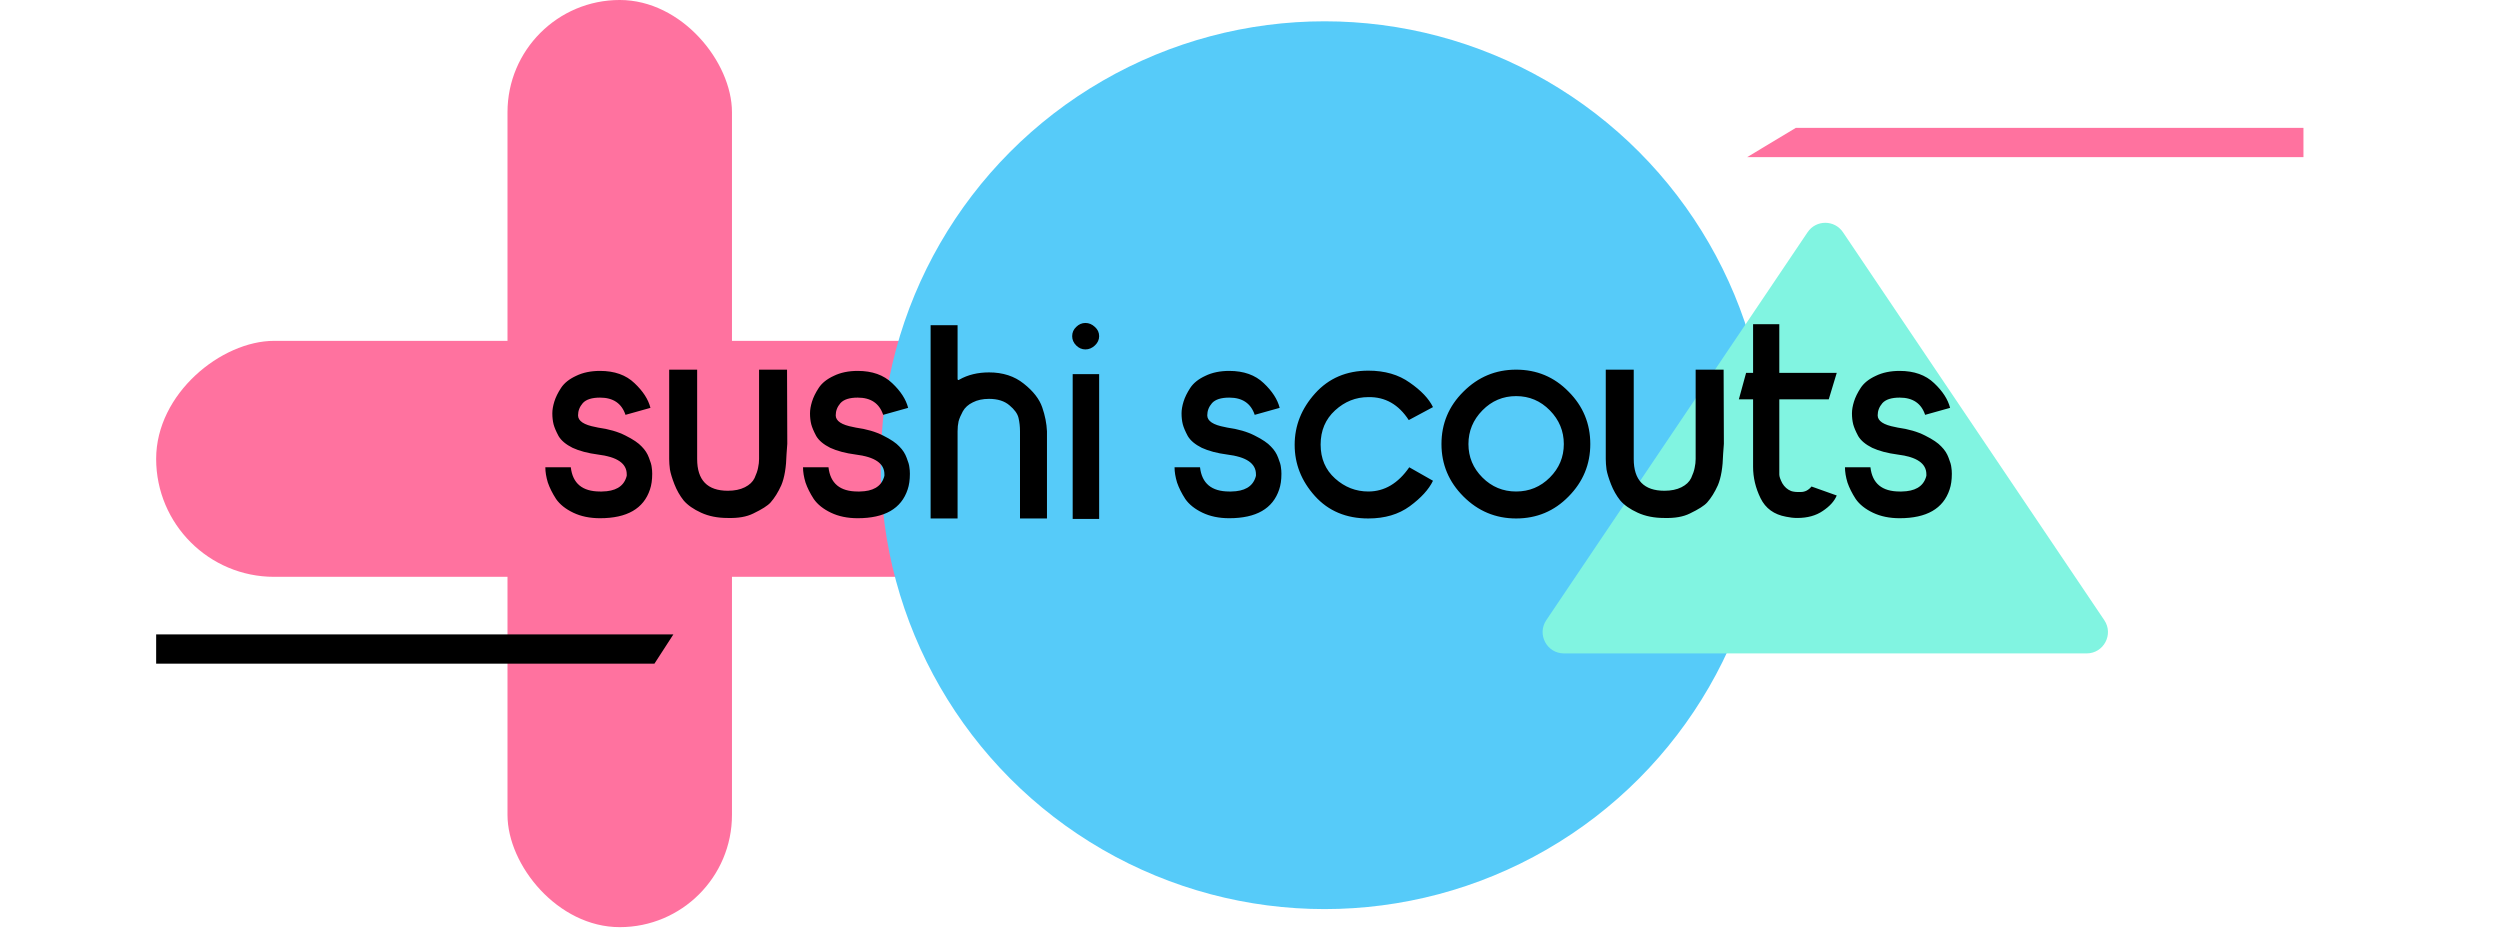 <svg width="352" height="131" viewBox="0 0 352 131" fill="none" xmlns="http://www.w3.org/2000/svg">
<rect width="33.227" height="130.529" rx="16.613" transform="matrix(0 -1 1 0 21.986 81.218)" fill="#FF729F"/>
<rect x="103.061" y="130.542" width="31.605" height="130.543" rx="15.803" transform="rotate(-180 103.061 130.542)" fill="#FF729F"/>
<circle cx="186.5" cy="65.5" r="62.5" fill="#56CBF9"/>
<path d="M254.512 32.694C255.701 30.929 258.299 30.929 259.488 32.694L296.286 87.324C297.628 89.317 296.2 92 293.797 92H220.203C217.8 92 216.372 89.317 217.714 87.324L254.512 32.694Z" fill="#81F4E1"/>
<path d="M21.986 89.319H94.815L92.146 93.441H21.986V89.319Z" fill="black"/>
<path d="M324.326 22.123L246 22.123L252.854 18L324.326 18V22.123Z" fill="#FF729F"/>
<path d="M84.483 52.223C86.522 52.223 88.139 52.797 89.334 53.945C90.53 55.07 91.28 56.23 91.584 57.426L88.069 58.41C87.53 56.793 86.334 55.984 84.483 55.984C83.334 55.984 82.526 56.242 82.057 56.758C81.612 57.273 81.389 57.848 81.389 58.48C81.389 59.277 82.221 59.828 83.885 60.133L84.202 60.203C85.725 60.414 87.014 60.789 88.069 61.328C89.147 61.867 89.909 62.383 90.354 62.875C90.823 63.344 91.162 63.871 91.374 64.457C91.608 65.043 91.737 65.488 91.76 65.793C91.807 66.074 91.831 66.379 91.831 66.707C91.831 67.574 91.725 68.312 91.514 68.922C90.624 71.617 88.28 72.965 84.483 72.965C83.053 72.965 81.799 72.707 80.721 72.191C79.643 71.676 78.834 71.031 78.295 70.258C77.78 69.461 77.393 68.688 77.135 67.938C76.901 67.164 76.784 66.449 76.784 65.793H80.37C80.627 68.066 81.999 69.203 84.483 69.203H84.764C86.616 69.18 87.752 68.523 88.174 67.234C88.221 67.117 88.245 67.035 88.245 66.988V66.777C88.245 65.254 86.897 64.328 84.202 64C82.772 63.812 81.577 63.496 80.616 63.051C79.678 62.582 79.022 62.031 78.647 61.398C78.295 60.742 78.061 60.191 77.944 59.746C77.827 59.277 77.768 58.762 77.768 58.199C77.768 57.707 77.862 57.156 78.049 56.547C78.237 55.938 78.553 55.293 78.999 54.613C79.444 53.934 80.147 53.371 81.108 52.926C82.069 52.457 83.194 52.223 84.483 52.223ZM94.221 64.633V52.047H98.159V64.633C98.159 67.609 99.6 69.098 102.483 69.098C103.42 69.098 104.217 68.934 104.873 68.606C105.53 68.277 105.987 67.844 106.245 67.305C106.502 66.742 106.666 66.262 106.737 65.863C106.83 65.441 106.877 65.031 106.877 64.633V52.047H110.815L110.85 62.488C110.827 62.887 110.791 63.367 110.745 63.93C110.698 65.805 110.452 67.269 110.006 68.324C109.561 69.309 109.057 70.117 108.495 70.75C108.096 71.195 107.288 71.711 106.069 72.297C105.131 72.766 103.924 72.977 102.448 72.93C101.041 72.93 99.799 72.684 98.721 72.191C97.643 71.699 96.823 71.125 96.26 70.469C95.721 69.789 95.287 69.027 94.959 68.184C94.631 67.34 94.42 66.648 94.327 66.109C94.256 65.57 94.221 65.078 94.221 64.633ZM120.764 52.223C122.803 52.223 124.42 52.797 125.616 53.945C126.811 55.07 127.561 56.23 127.866 57.426L124.35 58.41C123.811 56.793 122.616 55.984 120.764 55.984C119.616 55.984 118.807 56.242 118.338 56.758C117.893 57.273 117.67 57.848 117.67 58.48C117.67 59.277 118.502 59.828 120.166 60.133L120.483 60.203C122.006 60.414 123.295 60.789 124.35 61.328C125.428 61.867 126.19 62.383 126.635 62.875C127.104 63.344 127.444 63.871 127.655 64.457C127.889 65.043 128.018 65.488 128.041 65.793C128.088 66.074 128.112 66.379 128.112 66.707C128.112 67.574 128.006 68.312 127.795 68.922C126.905 71.617 124.561 72.965 120.764 72.965C119.334 72.965 118.08 72.707 117.002 72.191C115.924 71.676 115.116 71.031 114.577 70.258C114.061 69.461 113.674 68.688 113.416 67.938C113.182 67.164 113.065 66.449 113.065 65.793H116.651C116.909 68.066 118.28 69.203 120.764 69.203H121.045C122.897 69.18 124.034 68.523 124.455 67.234C124.502 67.117 124.526 67.035 124.526 66.988V66.777C124.526 65.254 123.178 64.328 120.483 64C119.053 63.812 117.858 63.496 116.897 63.051C115.959 62.582 115.303 62.031 114.928 61.398C114.577 60.742 114.342 60.191 114.225 59.746C114.108 59.277 114.049 58.762 114.049 58.199C114.049 57.707 114.143 57.156 114.33 56.547C114.518 55.938 114.834 55.293 115.28 54.613C115.725 53.934 116.428 53.371 117.389 52.926C118.35 52.457 119.475 52.223 120.764 52.223ZM131.03 73V45.789H134.827V53.312C134.827 53.523 134.909 53.57 135.073 53.453C136.268 52.773 137.663 52.434 139.256 52.434C141.202 52.434 142.83 52.961 144.143 54.016C145.479 55.07 146.346 56.184 146.745 57.355C147.143 58.504 147.366 59.629 147.413 60.73V73H143.616V60.73C143.616 60.051 143.545 59.418 143.405 58.832C143.264 58.246 142.842 57.66 142.139 57.074C141.436 56.465 140.475 56.16 139.256 56.16C138.366 56.16 137.604 56.324 136.971 56.652C136.338 56.957 135.87 57.379 135.565 57.918C135.284 58.434 135.084 58.902 134.967 59.324C134.873 59.746 134.827 60.215 134.827 60.73V73H131.03ZM154.163 46.035C154.561 46.387 154.76 46.82 154.76 47.336C154.76 47.828 154.561 48.262 154.163 48.637C153.764 49.012 153.319 49.199 152.827 49.199C152.334 49.199 151.901 49.012 151.526 48.637C151.151 48.262 150.963 47.828 150.963 47.336C150.963 46.82 151.151 46.387 151.526 46.035C151.901 45.66 152.334 45.473 152.827 45.473C153.319 45.473 153.764 45.66 154.163 46.035ZM154.76 52.68V73.07H151.034V52.68H154.76ZM173.077 52.223C175.116 52.223 176.733 52.797 177.928 53.945C179.123 55.07 179.873 56.23 180.178 57.426L176.663 58.41C176.123 56.793 174.928 55.984 173.077 55.984C171.928 55.984 171.12 56.242 170.651 56.758C170.205 57.273 169.983 57.848 169.983 58.48C169.983 59.277 170.815 59.828 172.479 60.133L172.795 60.203C174.319 60.414 175.608 60.789 176.663 61.328C177.741 61.867 178.502 62.383 178.948 62.875C179.416 63.344 179.756 63.871 179.967 64.457C180.202 65.043 180.33 65.488 180.354 65.793C180.401 66.074 180.424 66.379 180.424 66.707C180.424 67.574 180.319 68.312 180.108 68.922C179.217 71.617 176.873 72.965 173.077 72.965C171.647 72.965 170.393 72.707 169.315 72.191C168.237 71.676 167.428 71.031 166.889 70.258C166.373 69.461 165.987 68.688 165.729 67.938C165.495 67.164 165.377 66.449 165.377 65.793H168.963C169.221 68.066 170.592 69.203 173.077 69.203H173.358C175.209 69.18 176.346 68.523 176.768 67.234C176.815 67.117 176.838 67.035 176.838 66.988V66.777C176.838 65.254 175.491 64.328 172.795 64C171.366 63.812 170.17 63.496 169.209 63.051C168.272 62.582 167.616 62.031 167.241 61.398C166.889 60.742 166.655 60.191 166.538 59.746C166.42 59.277 166.362 58.762 166.362 58.199C166.362 57.707 166.455 57.156 166.643 56.547C166.83 55.938 167.147 55.293 167.592 54.613C168.038 53.934 168.741 53.371 169.702 52.926C170.663 52.457 171.788 52.223 173.077 52.223ZM201.764 67.691C201.178 68.91 200.088 70.106 198.495 71.277C196.924 72.426 194.979 73 192.659 73C189.541 73 187.034 71.945 185.135 69.836C183.237 67.727 182.288 65.324 182.288 62.629C182.288 59.934 183.248 57.52 185.17 55.387C187.092 53.254 189.588 52.188 192.659 52.188C194.979 52.188 196.924 52.75 198.495 53.875C200.088 54.977 201.178 56.125 201.764 57.32L198.354 59.148C196.924 56.945 195.026 55.867 192.659 55.914C190.901 55.914 189.342 56.535 187.983 57.777C186.623 59.02 185.944 60.625 185.944 62.594C185.944 64.562 186.623 66.156 187.983 67.375C189.342 68.594 190.901 69.203 192.659 69.203C194.932 69.203 196.854 68.066 198.424 65.793L201.764 67.691ZM220.854 55.141C222.893 57.18 223.913 59.641 223.913 62.523C223.913 65.383 222.893 67.844 220.854 69.906C218.838 71.969 216.377 73 213.471 73C210.588 73 208.116 71.969 206.053 69.906C203.991 67.844 202.959 65.383 202.959 62.523C202.959 59.641 203.991 57.18 206.053 55.141C208.116 53.078 210.588 52.047 213.471 52.047C216.377 52.047 218.838 53.078 220.854 55.141ZM208.725 67.234C210.038 68.547 211.62 69.203 213.471 69.203C215.323 69.203 216.905 68.547 218.217 67.234C219.53 65.922 220.186 64.352 220.186 62.523C220.186 60.695 219.53 59.113 218.217 57.777C216.905 56.441 215.323 55.773 213.471 55.773C211.62 55.773 210.038 56.441 208.725 57.777C207.413 59.113 206.756 60.695 206.756 62.523C206.756 64.352 207.413 65.922 208.725 67.234ZM226.092 64.633V52.047H230.03V64.633C230.03 67.609 231.471 69.098 234.354 69.098C235.291 69.098 236.088 68.934 236.745 68.606C237.401 68.277 237.858 67.844 238.116 67.305C238.373 66.742 238.538 66.262 238.608 65.863C238.702 65.441 238.748 65.031 238.748 64.633V52.047H242.686L242.721 62.488C242.698 62.887 242.663 63.367 242.616 63.93C242.569 65.805 242.323 67.269 241.877 68.324C241.432 69.309 240.928 70.117 240.366 70.75C239.967 71.195 239.159 71.711 237.94 72.297C237.002 72.766 235.795 72.977 234.319 72.93C232.913 72.93 231.67 72.684 230.592 72.191C229.514 71.699 228.694 71.125 228.131 70.469C227.592 69.789 227.159 69.027 226.83 68.184C226.502 67.34 226.291 66.648 226.198 66.109C226.127 65.57 226.092 65.078 226.092 64.633ZM246.834 65.723V45.648H250.526V66.812C250.526 67.094 250.666 67.504 250.948 68.043C251.252 68.559 251.663 68.922 252.178 69.133C252.506 69.25 252.963 69.297 253.549 69.273C254.135 69.273 254.639 69.016 255.061 68.5L258.612 69.766C258.284 70.562 257.627 71.289 256.643 71.945C255.682 72.602 254.487 72.93 253.057 72.93C252.541 72.93 252.014 72.871 251.475 72.754C249.788 72.449 248.592 71.582 247.889 70.152C247.186 68.723 246.834 67.246 246.834 65.723ZM250.526 56.23V52.504H258.612L257.487 56.23H250.526ZM244.83 56.23L245.85 52.504H246.834V56.23H244.83ZM267.471 52.223C269.51 52.223 271.127 52.797 272.323 53.945C273.518 55.07 274.268 56.23 274.573 57.426L271.057 58.41C270.518 56.793 269.323 55.984 267.471 55.984C266.323 55.984 265.514 56.242 265.045 56.758C264.6 57.273 264.377 57.848 264.377 58.48C264.377 59.277 265.209 59.828 266.873 60.133L267.19 60.203C268.713 60.414 270.002 60.789 271.057 61.328C272.135 61.867 272.897 62.383 273.342 62.875C273.811 63.344 274.151 63.871 274.362 64.457C274.596 65.043 274.725 65.488 274.748 65.793C274.795 66.074 274.819 66.379 274.819 66.707C274.819 67.574 274.713 68.312 274.502 68.922C273.612 71.617 271.268 72.965 267.471 72.965C266.041 72.965 264.788 72.707 263.709 72.191C262.631 71.676 261.823 71.031 261.284 70.258C260.768 69.461 260.381 68.688 260.123 67.938C259.889 67.164 259.772 66.449 259.772 65.793H263.358C263.616 68.066 264.987 69.203 267.471 69.203H267.752C269.604 69.18 270.741 68.523 271.163 67.234C271.209 67.117 271.233 67.035 271.233 66.988V66.777C271.233 65.254 269.885 64.328 267.19 64C265.76 63.812 264.565 63.496 263.604 63.051C262.666 62.582 262.01 62.031 261.635 61.398C261.284 60.742 261.049 60.191 260.932 59.746C260.815 59.277 260.756 58.762 260.756 58.199C260.756 57.707 260.85 57.156 261.038 56.547C261.225 55.938 261.541 55.293 261.987 54.613C262.432 53.934 263.135 53.371 264.096 52.926C265.057 52.457 266.182 52.223 267.471 52.223Z" fill="black"/>
</svg>
